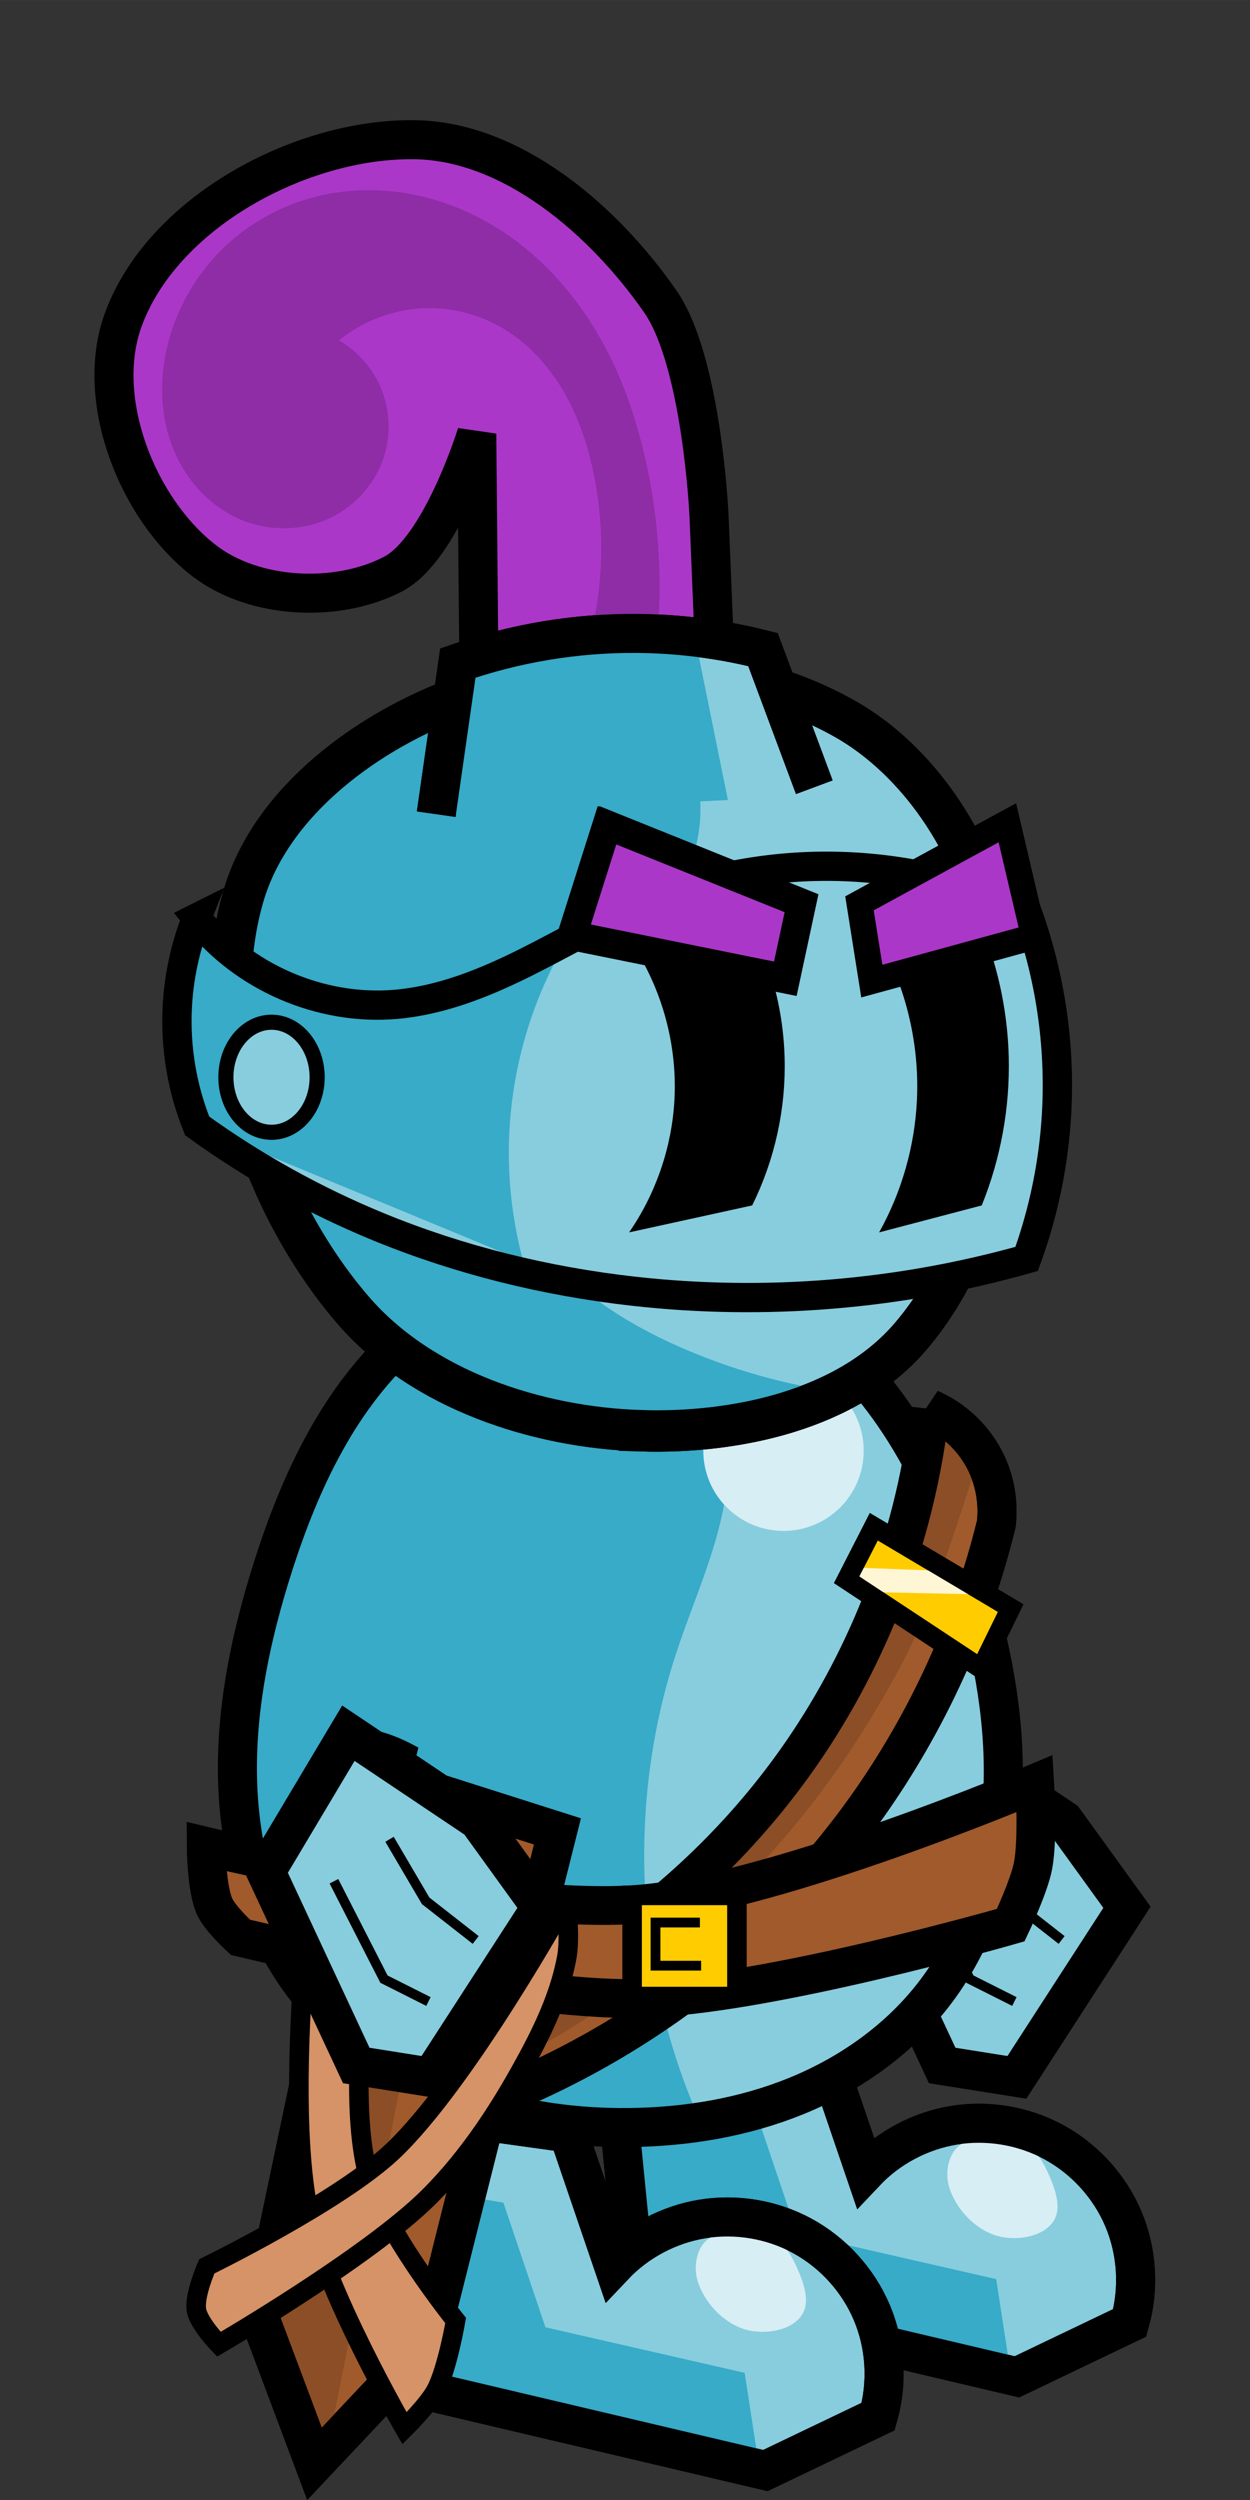 <?xml version="1.0" encoding="UTF-8" standalone="no"?>
<!-- Created with Inkscape (http://www.inkscape.org/) -->

<svg
   xmlns:dc="http://purl.org/dc/elements/1.1/"
   xmlns:cc="http://creativecommons.org/ns#"
   xmlns:rdf="http://www.w3.org/1999/02/22-rdf-syntax-ns#"
   xmlns:svg="http://www.w3.org/2000/svg"
   xmlns="http://www.w3.org/2000/svg"
   xmlns:sodipodi="http://sodipodi.sourceforge.net/DTD/sodipodi-0.dtd"
   xmlns:inkscape="http://www.inkscape.org/namespaces/inkscape"
   width="128"
   height="256"
   viewBox="0 0 33.867 67.733"
   version="1.1"
   id="svg4596"
   inkscape:version="0.92.2 (5c3e80d, 2017-08-06)"
   sodipodi:docname="StrongKnight.svg"
   inkscape:export-filename="M:\School\WEB-151\Git\Final\sneaksy\Resources\StrongKnight\StrongKnight.png"
   inkscape:export-xdpi="48"
   inkscape:export-ydpi="48">
  <rect x="0" y="0" width="33.867" height="67.733" fill="#333333" stroke="none"/>
  <defs
     id="defs4590">
    <inkscape:path-effect
       is_visible="true"
       id="path-effect4822"
       effect="spiro" />
    <inkscape:path-effect
       effect="spiro"
       id="path-effect4818"
       is_visible="true" />
    <inkscape:path-effect
       is_visible="true"
       id="path-effect4762"
       effect="spiro" />
    <inkscape:path-effect
       effect="spiro"
       id="path-effect4750"
       is_visible="true" />
    <inkscape:path-effect
       is_visible="true"
       id="path-effect4746"
       effect="spiro" />
    <inkscape:path-effect
       effect="spiro"
       id="path-effect4724"
       is_visible="true" />
    <inkscape:path-effect
       effect="spiro"
       id="path-effect4722"
       is_visible="true" />
    <inkscape:path-effect
       effect="spiro"
       id="path-effect4718"
       is_visible="true" />
    <inkscape:path-effect
       is_visible="true"
       id="path-effect4707"
       effect="spiro" />
    <inkscape:path-effect
       is_visible="true"
       id="path-effect4699"
       effect="spiro" />
    <inkscape:path-effect
       is_visible="true"
       id="path-effect4695"
       effect="spiro" />
    <inkscape:path-effect
       effect="spiro"
       id="path-effect4691"
       is_visible="true" />
    <inkscape:path-effect
       effect="spiro"
       id="path-effect4638"
       is_visible="true" />
    <inkscape:path-effect
       effect="spiro"
       id="path-effect4634"
       is_visible="true" />
    <inkscape:path-effect
       is_visible="true"
       id="path-effect4626"
       effect="spiro" />
    <inkscape:path-effect
       effect="spiro"
       id="path-effect4622"
       is_visible="true" />
    <inkscape:path-effect
       effect="spiro"
       id="path-effect4614"
       is_visible="true" />
    <inkscape:path-effect
       effect="spiro"
       id="path-effect4608"
       is_visible="true" />
    <inkscape:path-effect
       effect="spiro"
       id="path-effect5513"
       is_visible="true" />
    <inkscape:path-effect
       is_visible="true"
       id="path-effect5509"
       effect="spiro" />
    <inkscape:path-effect
       effect="spiro"
       id="path-effect5417"
       is_visible="true" />
    <inkscape:path-effect
       effect="spiro"
       id="path-effect5349"
       is_visible="true" />
    <inkscape:path-effect
       is_visible="true"
       id="path-effect5328"
       effect="spiro" />
    <inkscape:path-effect
       is_visible="true"
       id="path-effect5324"
       effect="spiro" />
    <inkscape:path-effect
       effect="spiro"
       id="path-effect5320"
       is_visible="true" />
    <inkscape:path-effect
       effect="spiro"
       id="path-effect5314"
       is_visible="true" />
    <inkscape:path-effect
       is_visible="true"
       id="path-effect5312"
       effect="spiro" />
    <inkscape:path-effect
       effect="spiro"
       id="path-effect5306"
       is_visible="true" />
    <inkscape:path-effect
       is_visible="true"
       id="path-effect5255"
       effect="spiro" />
    <inkscape:path-effect
       effect="spiro"
       id="path-effect5249"
       is_visible="true" />
    <inkscape:path-effect
       effect="spiro"
       id="path-effect5212"
       is_visible="true" />
    <inkscape:path-effect
       effect="spiro"
       id="path-effect5208"
       is_visible="true" />
    <inkscape:path-effect
       effect="spiro"
       id="path-effect5204"
       is_visible="true" />
    <inkscape:path-effect
       effect="spiro"
       id="path-effect5196"
       is_visible="true" />
    <inkscape:path-effect
       is_visible="true"
       id="path-effect5192"
       effect="spiro" />
    <inkscape:path-effect
       is_visible="true"
       id="path-effect5188"
       effect="spiro" />
    <inkscape:path-effect
       is_visible="true"
       id="path-effect5182"
       effect="spiro" />
    <inkscape:path-effect
       effect="spiro"
       id="path-effect5178"
       is_visible="true" />
    <inkscape:path-effect
       is_visible="true"
       id="path-effect5174"
       effect="spiro" />
    <inkscape:path-effect
       effect="spiro"
       id="path-effect5170"
       is_visible="true" />
    <inkscape:path-effect
       effect="spiro"
       id="path-effect5163"
       is_visible="true" />
    <inkscape:path-effect
       is_visible="true"
       id="path-effect5159"
       effect="spiro" />
    <inkscape:path-effect
       effect="spiro"
       id="path-effect5155"
       is_visible="true" />
    <inkscape:path-effect
       is_visible="true"
       id="path-effect5151"
       effect="spiro" />
    <inkscape:path-effect
       effect="spiro"
       id="path-effect5147"
       is_visible="true" />
    <inkscape:path-effect
       effect="spiro"
       id="path-effect5143"
       is_visible="true" />
    <inkscape:path-effect
       effect="spiro"
       id="path-effect5208-8"
       is_visible="true" />
    <inkscape:path-effect
       is_visible="true"
       id="path-effect5509-7"
       effect="spiro" />
    <inkscape:path-effect
       effect="spiro"
       id="path-effect4638-0"
       is_visible="true" />
    <inkscape:path-effect
       effect="spiro"
       id="path-effect4822-3"
       is_visible="true" />
    <inkscape:path-effect
       is_visible="true"
       id="path-effect4818-7"
       effect="spiro" />
    <inkscape:path-effect
       effect="spiro"
       id="path-effect4762-1"
       is_visible="true" />
    <inkscape:path-effect
       is_visible="true"
       id="path-effect4750-1"
       effect="spiro" />
    <inkscape:path-effect
       effect="spiro"
       id="path-effect4746-4"
       is_visible="true" />
    <inkscape:path-effect
       is_visible="true"
       id="path-effect4724-3"
       effect="spiro" />
    <inkscape:path-effect
       is_visible="true"
       id="path-effect4722-3"
       effect="spiro" />
    <inkscape:path-effect
       is_visible="true"
       id="path-effect4718-2"
       effect="spiro" />
    <inkscape:path-effect
       effect="spiro"
       id="path-effect4707-0"
       is_visible="true" />
    <inkscape:path-effect
       effect="spiro"
       id="path-effect4699-5"
       is_visible="true" />
    <inkscape:path-effect
       effect="spiro"
       id="path-effect4695-7"
       is_visible="true" />
    <inkscape:path-effect
       is_visible="true"
       id="path-effect4691-6"
       effect="spiro" />
    <inkscape:path-effect
       is_visible="true"
       id="path-effect4638-06"
       effect="spiro" />
    <inkscape:path-effect
       is_visible="true"
       id="path-effect4634-5"
       effect="spiro" />
    <inkscape:path-effect
       effect="spiro"
       id="path-effect4626-8"
       is_visible="true" />
    <inkscape:path-effect
       is_visible="true"
       id="path-effect4622-8"
       effect="spiro" />
    <inkscape:path-effect
       is_visible="true"
       id="path-effect4614-0"
       effect="spiro" />
    <inkscape:path-effect
       is_visible="true"
       id="path-effect4608-6"
       effect="spiro" />
    <inkscape:path-effect
       is_visible="true"
       id="path-effect5513-2"
       effect="spiro" />
    <inkscape:path-effect
       effect="spiro"
       id="path-effect5509-2"
       is_visible="true" />
    <inkscape:path-effect
       is_visible="true"
       id="path-effect5417-8"
       effect="spiro" />
    <inkscape:path-effect
       is_visible="true"
       id="path-effect5349-2"
       effect="spiro" />
    <inkscape:path-effect
       effect="spiro"
       id="path-effect5328-5"
       is_visible="true" />
    <inkscape:path-effect
       effect="spiro"
       id="path-effect5324-6"
       is_visible="true" />
    <inkscape:path-effect
       is_visible="true"
       id="path-effect5320-0"
       effect="spiro" />
    <inkscape:path-effect
       is_visible="true"
       id="path-effect5314-1"
       effect="spiro" />
    <inkscape:path-effect
       effect="spiro"
       id="path-effect5312-9"
       is_visible="true" />
    <inkscape:path-effect
       is_visible="true"
       id="path-effect5306-6"
       effect="spiro" />
    <inkscape:path-effect
       effect="spiro"
       id="path-effect5255-6"
       is_visible="true" />
    <inkscape:path-effect
       is_visible="true"
       id="path-effect5249-6"
       effect="spiro" />
    <inkscape:path-effect
       is_visible="true"
       id="path-effect5212-6"
       effect="spiro" />
    <inkscape:path-effect
       is_visible="true"
       id="path-effect5208-3"
       effect="spiro" />
    <inkscape:path-effect
       is_visible="true"
       id="path-effect5204-8"
       effect="spiro" />
    <inkscape:path-effect
       is_visible="true"
       id="path-effect5196-1"
       effect="spiro" />
    <inkscape:path-effect
       effect="spiro"
       id="path-effect5192-5"
       is_visible="true" />
    <inkscape:path-effect
       effect="spiro"
       id="path-effect5188-5"
       is_visible="true" />
    <inkscape:path-effect
       effect="spiro"
       id="path-effect5182-7"
       is_visible="true" />
    <inkscape:path-effect
       is_visible="true"
       id="path-effect5178-2"
       effect="spiro" />
    <inkscape:path-effect
       effect="spiro"
       id="path-effect5174-0"
       is_visible="true" />
    <inkscape:path-effect
       is_visible="true"
       id="path-effect5170-3"
       effect="spiro" />
    <inkscape:path-effect
       is_visible="true"
       id="path-effect5163-1"
       effect="spiro" />
    <inkscape:path-effect
       effect="spiro"
       id="path-effect5159-3"
       is_visible="true" />
    <inkscape:path-effect
       is_visible="true"
       id="path-effect5155-4"
       effect="spiro" />
    <inkscape:path-effect
       effect="spiro"
       id="path-effect5151-7"
       is_visible="true" />
    <inkscape:path-effect
       is_visible="true"
       id="path-effect5147-9"
       effect="spiro" />
    <inkscape:path-effect
       is_visible="true"
       id="path-effect5143-0"
       effect="spiro" />
    <inkscape:path-effect
       is_visible="true"
       id="path-effect5208-8-0"
       effect="spiro" />
    <inkscape:path-effect
       effect="spiro"
       id="path-effect5509-7-1"
       is_visible="true" />
    <inkscape:path-effect
       is_visible="true"
       id="path-effect4638-0-9"
       effect="spiro" />
  </defs>
  <sodipodi:namedview
     id="base"
     pagecolor="#ffffff"
     bordercolor="#666666"
     borderopacity="1.0"
     inkscape:pageopacity="0.0"
     inkscape:pageshadow="2"
     inkscape:zoom="2.8"
     inkscape:cx="42.095643"
     inkscape:cy="84.387929"
     inkscape:document-units="px"
     inkscape:current-layer="layer1"
     showgrid="false"
     units="px"
     inkscape:snap-global="false"
     inkscape:window-width="1920"
     inkscape:window-height="1017"
     inkscape:window-x="-8"
     inkscape:window-y="-8"
     inkscape:window-maximized="1"
     showguides="false" />
  <g
     inkscape:label="Layer 1"
     inkscape:groupmode="layer"
     id="layer1"
     transform="translate(0,-229.267)">
    <g
       style="stroke-width:1.251"
       transform="matrix(0.797,0,0,0.802,11.894,96.228)"
       id="g5000">
      <path
         style="fill:#87cdde;fill-opacity:1;stroke:#000000;stroke-width:1.324;stroke-linecap:butt;stroke-linejoin:miter;stroke-miterlimit:4;stroke-dasharray:none;stroke-opacity:1"
         d="m 16.838,224.436 -2.806,4.677 3.074,6.548 2.539,0.401 3.742,-5.746 -2.138,-2.94 z"
         id="path4994"
         inkscape:connector-curvature="0"
         sodipodi:nodetypes="ccccccc" />
      <path
         style="fill:none;stroke:#000000;stroke-width:0.331px;stroke-linecap:butt;stroke-linejoin:miter;stroke-opacity:1"
         d="m 16.347,229.437 1.701,3.307 1.512,0.756"
         id="path4996"
         inkscape:connector-curvature="0" />
      <path
         style="fill:none;stroke:#000000;stroke-width:0.331px;stroke-linecap:butt;stroke-linejoin:miter;stroke-opacity:1"
         d="m 18.237,228.019 1.228,2.079 1.701,1.323"
         id="path4998"
         inkscape:connector-curvature="0" />
    </g>
    <g
       id="g4786"
       transform="translate(-27.909,46.128)">
      <g
         transform="rotate(4.556,111.073,268.695)"
         id="g4842">
        <path
           style="fill:#87cdde;fill-opacity:1;stroke:#000000;stroke-width:1.058;stroke-linecap:butt;stroke-linejoin:miter;stroke-miterlimit:4;stroke-dasharray:none;stroke-opacity:1"
           d="m 44.696,243.138 -2.268,1.512 1.039,5.764 10.489,1.606 2.929,-1.701 c 0.19,-0.941 0.048,-1.945 -0.395,-2.796 -0.443,-0.851 -1.183,-1.544 -2.062,-1.929 -0.846,-0.371 -1.815,-0.454 -2.712,-0.234 -0.897,0.22 -1.717,0.742 -2.296,1.463 l -1.512,-3.496 z"
           id="path4834"
           inkscape:connector-curvature="0"
           sodipodi:nodetypes="cccccaccc"
           inkscape:path-effect="#path-effect4818"
           inkscape:original-d="m 44.695684,243.13837 -2.267858,1.5119 1.039434,5.76414 10.48884,1.6064 2.929316,-1.70089 c 0,0 -0.839929,-3.9922 -2.456847,-4.72471 -1.565704,-0.70931 -5.008184,1.22843 -5.008184,1.22843 l -1.511903,-3.49628 z" />
        <path
           style="fill:#37abc8;fill-opacity:1;stroke:none;stroke-width:0.265px;stroke-linecap:butt;stroke-linejoin:miter;stroke-opacity:1"
           d="m 42.629,245.016 3.675,0.334 1.403,3.274 5.479,0.802 0.601,2.539 -10.424,-1.537 z"
           id="path4836"
           inkscape:connector-curvature="0" />
        <path
           style="fill:#d7eef4;fill-opacity:1;stroke:none;stroke-width:0.265px;stroke-linecap:butt;stroke-linejoin:miter;stroke-opacity:1"
           d="m 51.875,245.925 c 0.392,-0.397 1.114,-0.443 1.649,-0.284 0.347,0.103 0.618,0.424 0.796,0.739 0.228,0.405 0.514,0.961 0.284,1.365 -0.257,0.454 -0.967,0.612 -1.478,0.512 -0.619,-0.122 -1.207,-0.657 -1.422,-1.251 -0.124,-0.343 -0.085,-0.821 0.171,-1.08 z"
           id="path4838"
           inkscape:connector-curvature="0"
           sodipodi:nodetypes="aaaaaaa" />
        <path
           inkscape:original-d="m 44.695684,243.13837 -2.267858,1.5119 1.039434,5.76414 10.48884,1.6064 2.929316,-1.70089 c 0,0 -0.839929,-3.9922 -2.456847,-4.72471 -1.565704,-0.70931 -5.008184,1.22843 -5.008184,1.22843 l -1.511903,-3.49628 z"
           inkscape:path-effect="#path-effect4822"
           sodipodi:nodetypes="cccccaccc"
           inkscape:connector-curvature="0"
           id="path4840"
           d="m 44.696,243.138 -2.268,1.512 1.039,5.764 10.489,1.606 2.929,-1.701 c 0.19,-0.941 0.048,-1.945 -0.395,-2.796 -0.443,-0.851 -1.183,-1.544 -2.062,-1.929 -0.846,-0.371 -1.815,-0.454 -2.712,-0.234 -0.897,0.22 -1.717,0.742 -2.296,1.463 l -1.512,-3.496 z"
           style="fill:none;fill-opacity:1;stroke:#000000;stroke-width:1.058;stroke-linecap:butt;stroke-linejoin:miter;stroke-miterlimit:4;stroke-dasharray:none;stroke-opacity:1" />
      </g>
      <g
         id="g4832"
         transform="rotate(4.556,75.753,184.304)">
        <path
           inkscape:original-d="m 44.695684,243.13837 -2.267858,1.5119 1.039434,5.76414 10.48884,1.6064 2.929316,-1.70089 c 0,0 -0.839929,-3.9922 -2.456847,-4.72471 -1.565704,-0.70931 -5.008184,1.22843 -5.008184,1.22843 l -1.511903,-3.49628 z"
           inkscape:path-effect="#path-effect4818"
           sodipodi:nodetypes="cccccaccc"
           inkscape:connector-curvature="0"
           id="path4816"
           d="m 44.696,243.138 -2.268,1.512 1.039,5.764 10.489,1.606 2.929,-1.701 c 0.19,-0.941 0.048,-1.945 -0.395,-2.796 -0.443,-0.851 -1.183,-1.544 -2.062,-1.929 -0.846,-0.371 -1.815,-0.454 -2.712,-0.234 -0.897,0.22 -1.717,0.742 -2.296,1.463 l -1.512,-3.496 z"
           style="fill:#87cdde;fill-opacity:1;stroke:#000000;stroke-width:1.058;stroke-linecap:butt;stroke-linejoin:miter;stroke-miterlimit:4;stroke-dasharray:none;stroke-opacity:1" />
        <path
           inkscape:connector-curvature="0"
           id="path4824"
           d="m 42.629,245.016 3.675,0.334 1.403,3.274 5.479,0.802 0.601,2.539 -10.424,-1.537 z"
           style="fill:#37abc8;fill-opacity:1;stroke:none;stroke-width:0.265px;stroke-linecap:butt;stroke-linejoin:miter;stroke-opacity:1" />
        <path
           sodipodi:nodetypes="aaaaaaa"
           inkscape:connector-curvature="0"
           id="path4826"
           d="m 51.875,245.925 c 0.392,-0.397 1.114,-0.443 1.649,-0.284 0.347,0.103 0.618,0.424 0.796,0.739 0.228,0.405 0.514,0.961 0.284,1.365 -0.257,0.454 -0.967,0.612 -1.478,0.512 -0.619,-0.122 -1.207,-0.657 -1.422,-1.251 -0.124,-0.343 -0.085,-0.821 0.171,-1.08 z"
           style="fill:#d7eef4;fill-opacity:1;stroke:none;stroke-width:0.265px;stroke-linecap:butt;stroke-linejoin:miter;stroke-opacity:1" />
        <path
           style="fill:none;fill-opacity:1;stroke:#000000;stroke-width:1.058;stroke-linecap:butt;stroke-linejoin:miter;stroke-miterlimit:4;stroke-dasharray:none;stroke-opacity:1"
           d="m 44.696,243.138 -2.268,1.512 1.039,5.764 10.489,1.606 2.929,-1.701 c 0.19,-0.941 0.048,-1.945 -0.395,-2.796 -0.443,-0.851 -1.183,-1.544 -2.062,-1.929 -0.846,-0.371 -1.815,-0.454 -2.712,-0.234 -0.897,0.22 -1.717,0.742 -2.296,1.463 l -1.512,-3.496 z"
           id="path4820"
           inkscape:connector-curvature="0"
           sodipodi:nodetypes="cccccaccc"
           inkscape:path-effect="#path-effect4822"
           inkscape:original-d="m 44.695684,243.13837 -2.267858,1.5119 1.039434,5.76414 10.48884,1.6064 2.929316,-1.70089 c 0,0 -0.839929,-3.9922 -2.456847,-4.72471 -1.565704,-0.70931 -5.008184,1.22843 -5.008184,1.22843 l -1.511903,-3.49628 z" />
      </g>
      <g
         id="g4923">
        <path
           style="fill:#87cdde;fill-opacity:1;stroke:none;stroke-width:1.058;stroke-linecap:butt;stroke-linejoin:miter;stroke-miterlimit:4;stroke-dasharray:none;stroke-opacity:1"
           d="m 38.994,219.326 c -1.863,1.603 -2.949,3.929 -3.693,6.272 -0.574,1.806 -0.979,3.685 -0.959,5.58 0.02,1.895 0.485,3.815 1.537,5.392 0.967,1.45 2.401,2.561 3.999,3.253 1.599,0.693 3.357,0.979 5.099,0.958 1.538,-0.018 3.082,-0.274 4.507,-0.854 1.425,-0.58 2.727,-1.491 3.679,-2.699 1.19,-1.511 1.791,-3.432 1.907,-5.352 0.116,-1.92 -0.231,-3.844 -0.782,-5.687 -0.791,-2.645 -2.074,-5.248 -4.234,-6.968 -1.81,-1.441 -4.192,-2.166 -6.49,-1.901 -1.677,0.193 -3.29,0.904 -4.569,2.005 z"
           id="path4632"
           inkscape:connector-curvature="0"
           sodipodi:nodetypes="aaaaaaaaa"
           inkscape:path-effect="#path-effect4634"
           inkscape:original-d="m 38.993982,219.32552 c -1.814275,1.6108 -3.117,3.91515 -3.693213,6.27189 -0.869829,3.55766 -1.474969,7.93898 0.577673,10.97215 1.873077,2.76785 5.756846,4.17156 9.098663,4.21171 2.974139,0.0358 6.429608,-1.1518 8.185319,-3.55268 2.183283,-2.98559 1.939832,-7.43125 1.124529,-11.03898 -0.599081,-2.65094 -2.078459,-5.31255 -4.234021,-6.96782 -1.787919,-1.37295 -4.240443,-2.04593 -6.490043,-1.90114 -1.659709,0.10682 -3.325215,0.90066 -4.568907,2.00487 z" />
        <path
           style="fill:#37abc8;fill-opacity:1;stroke:none;stroke-width:0.265px;stroke-linecap:butt;stroke-linejoin:miter;stroke-opacity:1"
           d="m 43.278,217.53 c 1.126,0.177 2.188,0.738 2.968,1.569 0.78,0.831 1.273,1.926 1.379,3.061 0.092,0.994 -0.106,1.995 -0.4,2.949 -0.295,0.954 -0.686,1.875 -0.997,2.824 -1.347,4.105 -1.113,8.706 0.642,12.654 -2.798,0.865 -6.001,0.283 -8.315,-1.512 -1.769,-1.372 -2.992,-3.38 -3.603,-5.533 -0.61,-2.154 -0.632,-4.447 -0.271,-6.656 0.238,-1.46 0.644,-2.901 1.305,-4.225 0.661,-1.324 1.583,-2.53 2.758,-3.429 1.301,-0.995 2.901,-1.595 4.536,-1.701 z"
           id="path4748"
           inkscape:connector-curvature="0"
           sodipodi:nodetypes="csscaaac"
           inkscape:path-effect="#path-effect4750"
           inkscape:original-d="m 43.278274,217.53048 c 0,0 3.608092,2.64631 4.346725,4.63021 0.492844,1.32373 -1.454076,3.95694 -1.397629,5.77234 0.189214,6.08528 0.641678,12.654 0.641678,12.654 0,0 -6.20015,0.34884 -8.315477,-1.51191 -3.201243,-2.81598 -4.258094,-7.94351 -3.874256,-12.18973 0.260052,-2.87683 1.893073,-5.74767 4.063244,-7.65401 1.213135,-1.06565 4.535715,-1.7009 4.535715,-1.7009 z" />
        <circle
           style="opacity:1;vector-effect:none;fill:#d7eef4;fill-opacity:1;stroke:none;stroke-width:0.529;stroke-linecap:butt;stroke-linejoin:miter;stroke-miterlimit:4;stroke-dasharray:none;stroke-dashoffset:0;stroke-opacity:1"
           id="path4752"
           cx="49.137"
           cy="222.444"
           r="2.173" />
        <path
           inkscape:original-d="m 38.993982,219.32552 c -1.814275,1.6108 -3.117,3.91515 -3.693213,6.27189 -0.869829,3.55766 -1.474969,7.93898 0.577673,10.97215 1.873077,2.76785 5.756846,4.17156 9.098663,4.21171 2.974139,0.0358 6.429608,-1.1518 8.185319,-3.55268 2.183283,-2.98559 1.939832,-7.43125 1.124529,-11.03898 -0.599081,-2.65094 -2.078459,-5.31255 -4.234021,-6.96782 -1.787919,-1.37295 -4.240443,-2.04593 -6.490043,-1.90114 -1.659709,0.10682 -3.325215,0.90066 -4.568907,2.00487 z"
           inkscape:path-effect="#path-effect4746"
           sodipodi:nodetypes="aaaaaaaaa"
           inkscape:connector-curvature="0"
           id="path4744"
           d="m 38.994,219.326 c -1.863,1.603 -2.949,3.929 -3.693,6.272 -0.574,1.806 -0.979,3.685 -0.959,5.58 0.02,1.895 0.485,3.815 1.537,5.392 0.967,1.45 2.401,2.561 3.999,3.253 1.599,0.693 3.357,0.979 5.099,0.958 1.538,-0.018 3.082,-0.274 4.507,-0.854 1.425,-0.58 2.727,-1.491 3.679,-2.699 1.19,-1.511 1.791,-3.432 1.907,-5.352 0.116,-1.92 -0.231,-3.844 -0.782,-5.687 -0.791,-2.645 -2.074,-5.248 -4.234,-6.968 -1.81,-1.441 -4.192,-2.166 -6.49,-1.901 -1.677,0.193 -3.29,0.904 -4.569,2.005 z"
           style="fill:none;fill-opacity:1;stroke:#000000;stroke-width:1.058;stroke-linecap:butt;stroke-linejoin:miter;stroke-miterlimit:4;stroke-dasharray:none;stroke-opacity:1" />
        <path
           style="fill:#a05a2c;stroke:#000000;stroke-width:1.058;stroke-linecap:butt;stroke-linejoin:miter;stroke-miterlimit:4;stroke-dasharray:none;stroke-opacity:1"
           d="m 53.106,221.31 c 0.664,0.288 1.217,0.823 1.527,1.478 0.24,0.508 0.334,1.083 0.269,1.641 -0.672,2.74 -1.865,5.352 -3.496,7.654 -2.915,4.113 -7.253,7.197 -12.095,8.599 -0.432,-0.088 -0.849,-0.248 -1.228,-0.472 -0.483,-0.286 -0.905,-0.675 -1.228,-1.134 5.227,-1.059 9.987,-4.256 12.946,-8.693 1.802,-2.703 2.947,-5.842 3.307,-9.071 z"
           id="path4636"
           inkscape:connector-curvature="0"
           sodipodi:nodetypes="cacacacac"
           inkscape:path-effect="#path-effect4638"
           inkscape:original-d="m 53.105653,221.31024 c 0,0 1.198254,0.85019 1.526568,1.4777 0.256901,0.49102 0.26882,1.64061 0.26882,1.64061 0,0 -1.709491,5.49186 -3.496281,7.65402 -3.151209,3.81322 -12.095239,8.59895 -12.095239,8.59895 0,0 -0.855855,-0.24081 -1.22842,-0.47247 -0.473232,-0.29426 -1.228424,-1.13393 -1.228424,-1.13393 0,0 9.740215,-4.60157 12.945684,-8.69345 1.984792,-2.53365 3.307292,-9.07143 3.307292,-9.07143 z" />
        <path
           style="fill:#8b4e26;fill-opacity:1;stroke:none;stroke-width:0.265px;stroke-linecap:butt;stroke-linejoin:miter;stroke-opacity:1"
           d="m 53.295,221.405 c 0,0 -1.047,4.425 -2.079,6.426 -1.125,2.181 -2.65,4.18 -4.394,5.906 -1.675,1.657 -3.591,3.142 -5.717,4.158 -1.368,0.654 -4.394,1.181 -4.394,1.181 l 0.992,0.756 c 0,0 3.108,-0.406 4.488,-1.087 2.431,-1.198 4.48,-3.123 6.331,-5.103 1.537,-1.644 2.832,-3.534 3.874,-5.528 0.91,-1.74 2.032,-5.528 2.032,-5.528 z"
           id="path4758"
           inkscape:connector-curvature="0"
           sodipodi:nodetypes="caaaccaaacc" />
        <path
           inkscape:original-d="m 53.105653,221.31024 c 0,0 1.198254,0.85019 1.526568,1.4777 0.256901,0.49102 0.26882,1.64061 0.26882,1.64061 0,0 -1.709491,5.49186 -3.496281,7.65402 -3.151209,3.81322 -12.095239,8.59895 -12.095239,8.59895 0,0 -0.855855,-0.24081 -1.22842,-0.47247 -0.473232,-0.29426 -1.228424,-1.13393 -1.228424,-1.13393 0,0 9.740215,-4.60157 12.945684,-8.69345 1.984792,-2.53365 3.307292,-9.07143 3.307292,-9.07143 z"
           inkscape:path-effect="#path-effect4762"
           sodipodi:nodetypes="cacacacac"
           inkscape:connector-curvature="0"
           id="path4760"
           d="m 53.106,221.31 c 0.664,0.288 1.217,0.823 1.527,1.478 0.24,0.508 0.334,1.083 0.269,1.641 -0.672,2.74 -1.865,5.352 -3.496,7.654 -2.915,4.113 -7.253,7.197 -12.095,8.599 -0.432,-0.088 -0.849,-0.248 -1.228,-0.472 -0.483,-0.286 -0.905,-0.675 -1.228,-1.134 5.227,-1.059 9.987,-4.256 12.946,-8.693 1.802,-2.703 2.947,-5.842 3.307,-9.071 z"
           style="fill:none;stroke:#000000;stroke-width:1.058;stroke-linecap:butt;stroke-linejoin:miter;stroke-miterlimit:4;stroke-dasharray:none;stroke-opacity:1" />
        <path
           style="opacity:1;vector-effect:none;fill:#a05a2c;fill-opacity:1;stroke:#000000;stroke-width:1.05;stroke-linecap:butt;stroke-linejoin:miter;stroke-miterlimit:4;stroke-dasharray:none;stroke-dashoffset:0;stroke-opacity:1"
           d="m 55.898,233.688 c -0.108,0.563 -0.604,1.609 -0.604,1.609 0,0 -6.631,1.913 -10.04,1.987 -3.65,0.08 -10.83,-1.656 -10.83,-1.656 0,0 -0.555,-0.506 -0.704,-0.842 -0.22,-0.497 -0.225,-1.619 -0.225,-1.619 0,0 7.819,1.887 11.759,1.561 3.708,-0.306 10.69,-3.265 10.69,-3.265 0,0 0.093,1.496 -0.046,2.224 z"
           id="path4640"
           inkscape:connector-curvature="0"
           sodipodi:nodetypes="acacacaca" />
        <path
           style="fill:#ffcc00;fill-opacity:1;stroke:#000000;stroke-width:0.529;stroke-linecap:butt;stroke-linejoin:miter;stroke-miterlimit:4;stroke-dasharray:none;stroke-opacity:1"
           d="m 51.583,224.503 -0.735,1.437 3.642,2.405 0.802,-1.637 z"
           id="path4679"
           inkscape:connector-curvature="0" />
        <rect
           style="opacity:1;vector-effect:none;fill:#ffcc00;fill-opacity:1;stroke:#000000;stroke-width:0.529;stroke-linecap:butt;stroke-linejoin:miter;stroke-miterlimit:4;stroke-dasharray:none;stroke-dashoffset:0;stroke-opacity:1"
           id="rect4681"
           width="2.84"
           height="2.74"
           x="45.035"
           y="234.492" />
        <path
           style="fill:none;stroke:#000000;stroke-width:0.265px;stroke-linecap:butt;stroke-linejoin:miter;stroke-opacity:1"
           d="m 46.872,235.227 h -1.203 v 1.169 h 1.236"
           id="path4683"
           inkscape:connector-curvature="0"
           sodipodi:nodetypes="cccc" />
        <path
           style="fill:#fff6d5;fill-opacity:1;stroke:none;stroke-width:0.265px;stroke-linecap:butt;stroke-linejoin:miter;stroke-opacity:1"
           d="m 53.621,225.706 -2.639,-0.1 -0.234,0.301 0.802,0.367 3.074,0.067 z"
           id="path4764"
           inkscape:connector-curvature="0"
           sodipodi:nodetypes="cccccc" />
        <path
           inkscape:connector-curvature="0"
           id="path4766"
           d="m 51.583,224.503 -0.735,1.437 3.642,2.405 0.802,-1.637 z"
           style="fill:none;fill-opacity:1;stroke:#000000;stroke-width:0.529;stroke-linecap:butt;stroke-linejoin:miter;stroke-miterlimit:4;stroke-dasharray:none;stroke-opacity:1" />
      </g>
      <g
         id="g4793">
        <path
           style="fill:#a05a2c;fill-opacity:1;stroke:#000000;stroke-width:1.058;stroke-linecap:butt;stroke-linejoin:miter;stroke-miterlimit:4;stroke-dasharray:none;stroke-opacity:1"
           d="m 38.057,231.181 4.955,1.577 -3.476,13.835 -3.106,3.298 -1.479,-3.943 z"
           id="path4659"
           inkscape:connector-curvature="0" />
        <path
           style="fill:#8b4e26;fill-opacity:1;stroke:none;stroke-width:0.265px;stroke-linecap:butt;stroke-linejoin:miter;stroke-opacity:1"
           d="m 36.647,250.128 3.627,-18.037 -2.77,-0.454 -2.901,14.209 z"
           id="path4756"
           inkscape:connector-curvature="0"
           sodipodi:nodetypes="ccccc" />
        <path
           inkscape:connector-curvature="0"
           id="path4754"
           d="m 38.057,231.181 4.955,1.577 -3.476,13.835 -3.106,3.298 -1.479,-3.943 z"
           style="fill:none;fill-opacity:1;stroke:#000000;stroke-width:1.058;stroke-linecap:butt;stroke-linejoin:miter;stroke-miterlimit:4;stroke-dasharray:none;stroke-opacity:1" />
        <path
           style="fill:#d59367;fill-opacity:1;stroke:#000000;stroke-width:0.529;stroke-linecap:butt;stroke-linejoin:miter;stroke-miterlimit:4;stroke-dasharray:none;stroke-opacity:1"
           d="m 37.739,230.275 c -0.414,0.071 -1.017,0.734 -1.017,0.734 0,0 -1.22,8.041 -0.474,11.964 0.404,2.127 2.621,5.957 2.621,5.957 0,0 0.65,-0.642 0.857,-1.038 0.303,-0.578 0.528,-1.882 0.528,-1.882 0,0 -2.081,-2.584 -2.423,-4.141 -0.809,-3.681 1.106,-11.246 1.106,-11.246 0,0 -0.787,-0.419 -1.198,-0.349 z"
           id="path4661"
           inkscape:connector-curvature="0"
           sodipodi:nodetypes="acacacaca" />
        <path
           style="opacity:1;vector-effect:none;fill:#d59367;fill-opacity:1;stroke:#000000;stroke-width:0.529;stroke-linecap:butt;stroke-linejoin:miter;stroke-miterlimit:4;stroke-dasharray:none;stroke-dashoffset:0;stroke-opacity:1"
           d="m 43.258,234.633 c 0,0 0.101,1.013 0.012,1.508 -0.164,0.918 -0.552,1.795 -0.991,2.621 -0.745,1.402 -1.621,2.774 -2.751,3.9 -1.636,1.631 -5.689,3.991 -5.689,3.991 0,0 -0.542,-0.558 -0.606,-0.918 -0.072,-0.402 0.28,-1.193 0.28,-1.193 0,0 3.608,-1.765 5.036,-3.12 2.005,-1.901 4.709,-6.79 4.709,-6.79 z"
           id="path4663"
           inkscape:connector-curvature="0"
           sodipodi:nodetypes="caaacacac" />
      </g>
    </g>
    <g
       id="g4742"
       transform="matrix(1.095,0,0,1.094,-32.08,35.426)"
       style="stroke-width:0.913">
      <path
         style="fill:#87cdde;stroke:#000000;stroke-width:1.025;stroke-linecap:butt;stroke-linejoin:miter;stroke-miterlimit:4;stroke-dasharray:none;stroke-opacity:1;fill-opacity:1"
         d="m 45.154,212.618 c -2.564,-0.079 -5.427,-1.01 -7.132,-3 -2.262,-2.639 -3.679,-6.834 -2.708,-10.22 0.687,-2.398 3.14,-4.151 5.417,-4.969 2.991,-1.075 6.701,-1.012 9.479,0.563 1.796,1.018 3.177,3.08 3.611,5.157 0.704,3.366 0.208,7.543 -1.986,10.126 -1.555,1.831 -4.331,2.416 -6.681,2.344 z"
         id="path4687"
         inkscape:connector-curvature="0"
         sodipodi:nodetypes="aaaaaaaa" />
      <path
         inkscape:original-d="m 40.290882,194.36848 c 0,0 5.699477,2.06125 5.946746,4.54358 0.214326,2.15162 -4.09355,2.72314 -4.276313,4.87767 -0.223104,2.6301 2.038463,5.15498 4.142677,6.74855 1.107257,0.83855 4.009043,1.1359 4.009043,1.1359 0,0 -4.265658,1.26409 -6.34765,0.80181 -2.8533,-0.63354 -5.787168,-2.25086 -7.416729,-4.67722 -1.50054,-2.23425 -2.02152,-5.33189 -1.403167,-7.95127 0.395051,-1.67346 1.794718,-2.99333 3.073601,-4.14267 0.653451,-0.58726 2.271792,-1.33635 2.271792,-1.33635 z"
         inkscape:path-effect="#path-effect4691"
         sodipodi:nodetypes="caaacaaaac"
         inkscape:connector-curvature="0"
         id="path4689"
         d="m 40.291,194.368 c 0.656,-0.579 1.515,-0.922 2.389,-0.953 0.874,-0.031 1.756,0.25 2.451,0.781 0.695,0.531 1.198,1.308 1.398,2.16 0.2,0.851 0.095,1.771 -0.291,2.556 -0.482,0.979 -1.352,1.699 -2.185,2.404 -0.833,0.705 -1.681,1.463 -2.092,2.474 -0.275,0.678 -0.332,1.437 -0.202,2.157 0.13,0.72 0.442,1.402 0.87,1.996 0.854,1.188 2.136,2.005 3.475,2.596 1.275,0.563 2.629,0.946 4.009,1.136 -1.98,0.87 -4.214,1.152 -6.348,0.802 -2.962,-0.486 -5.7,-2.214 -7.417,-4.677 -0.798,-1.145 -1.383,-2.446 -1.647,-3.817 -0.264,-1.371 -0.2,-2.811 0.243,-4.134 0.555,-1.654 1.689,-3.081 3.074,-4.143 0.699,-0.536 1.464,-0.986 2.272,-1.336 z"
         style="fill:#37abc8;fill-opacity:1;stroke:none;stroke-width:0.242px;stroke-linecap:butt;stroke-linejoin:miter;stroke-opacity:1" />
      <path
         sodipodi:nodetypes="aaaaaaaa"
         inkscape:connector-curvature="0"
         id="path96"
         d="m 45.154,212.618 c -2.564,-0.079 -5.427,-1.01 -7.132,-3 -2.262,-2.639 -3.679,-6.834 -2.708,-10.22 0.687,-2.398 3.14,-4.151 5.417,-4.969 2.991,-1.075 6.701,-1.012 9.479,0.563 1.796,1.018 3.177,3.08 3.611,5.157 0.704,3.366 0.208,7.543 -1.986,10.126 -1.555,1.831 -4.331,2.416 -6.681,2.344 z"
         style="fill:none;stroke:#000000;stroke-width:1.025;stroke-linecap:butt;stroke-linejoin:miter;stroke-miterlimit:4;stroke-dasharray:none;stroke-opacity:1" />
      <path
         sodipodi:nodetypes="ccaaaaaccac"
         inkscape:connector-curvature="0"
         id="path4610"
         d="m 41.16,195.144 -0.067,-7.216 c 0,0 -0.876,2.851 -2.071,3.475 -1.386,0.723 -3.441,0.622 -4.677,-0.334 -1.654,-1.28 -2.712,-3.978 -2.005,-5.947 0.958,-2.664 4.386,-4.516 7.216,-4.477 2.427,0.034 4.698,2.014 6.08,4.009 1.028,1.483 1.203,5.279 1.203,5.279 l 0.2,4.878 c 0,0 -1.739,0.799 -2.673,0.869 -1.081,0.081 -3.207,-0.535 -3.207,-0.535 z"
         style="fill:#ab37c8;stroke:#000000;stroke-width:0.967;stroke-linecap:butt;stroke-linejoin:miter;stroke-miterlimit:4;stroke-dasharray:none;stroke-opacity:1" />
      <path
         inkscape:original-d="m 40.09043,197.34906 0.534537,-3.74177 c 0,0 2.91996,-0.70654 4.409948,-0.73499 1.055108,-0.0201 3.140416,0.4009 3.140416,0.4009 l 1.269532,3.40769"
         inkscape:path-effect="#path-effect4608"
         sodipodi:nodetypes="ccacc"
         inkscape:connector-curvature="0"
         id="path4606"
         d="m 40.09,197.349 0.535,-3.742 c 1.414,-0.494 2.912,-0.744 4.41,-0.735 1.058,0.006 2.115,0.141 3.14,0.401 l 1.27,3.408"
         style="fill:#87cdde;fill-opacity:1;stroke:#000000;stroke-width:0.967;stroke-linecap:butt;stroke-linejoin:miter;stroke-miterlimit:4;stroke-dasharray:none;stroke-opacity:1" />
      <path
         style="fill:#87cdde;fill-opacity:1;stroke:none;stroke-width:0.725;stroke-linecap:butt;stroke-linejoin:miter;stroke-miterlimit:4;stroke-dasharray:none;stroke-opacity:1"
         d="m 34.16,199.919 c 1.154,1.47 3.074,2.301 4.935,2.139 1.123,-0.098 2.189,-0.529 3.198,-1.032 1.008,-0.503 1.979,-1.084 3.02,-1.517 2.974,-1.235 6.468,-1.152 9.381,0.222 0.588,1.608 0.843,3.336 0.745,5.045 -0.07,1.223 -0.321,2.436 -0.74,3.587 -3.15,0.892 -6.473,1.166 -9.726,0.8 -2.163,-0.243 -4.298,-0.767 -6.311,-1.595 -1.587,-0.653 -3.096,-1.493 -4.486,-2.498 -0.371,-0.922 -0.541,-1.924 -0.494,-2.917 0.036,-0.764 0.198,-1.523 0.48,-2.235 z"
         id="path4705"
         inkscape:connector-curvature="0"
         sodipodi:nodetypes="caacacaacac"
         inkscape:path-effect="#path-effect4707"
         inkscape:original-d="m 34.160238,199.91941 c 0,0 3.142412,2.12086 4.935223,2.13867 2.239795,0.0222 4.014908,-2.14195 6.21754,-2.54888 3.075707,-0.56822 9.380632,0.22222 9.380632,0.22222 0,0 0.793187,3.34576 0.744785,5.04494 -0.03477,1.22044 -0.740341,3.58719 -0.740341,3.58719 0,0 -6.484238,1.06924 -9.726116,0.80047 -2.162289,-0.17927 -4.293987,-0.7946 -6.3107,-1.59492 -1.590954,-0.63135 -4.486474,-2.49785 -4.486474,-2.49785 0,0 -0.515921,-1.93122 -0.494396,-2.91728 0.01662,-0.76165 0.479847,-2.23456 0.479847,-2.23456 z" />
      <path
         inkscape:original-d="m 43.136531,200.80504 c 0,0 -1.093644,2.78303 -1.228421,4.25223 -0.102643,1.1189 0.33073,3.35454 0.33073,3.35454 l -7.984747,-3.3073 -0.614212,-3.07105 0.472469,-1.79539 3.071056,1.7009 h 3.165552 z"
         inkscape:path-effect="#path-effect4718"
         sodipodi:nodetypes="caccccccc"
         inkscape:connector-curvature="0"
         id="path4703"
         d="m 43.137,200.805 c -0.709,1.307 -1.131,2.769 -1.228,4.252 -0.074,1.126 0.038,2.264 0.331,3.355 l -7.985,-3.307 -0.614,-3.071 0.472,-1.795 3.071,1.701 h 3.166 z"
         style="fill:#37abc8;fill-opacity:1;stroke:none;stroke-width:0.242px;stroke-linecap:butt;stroke-linejoin:miter;stroke-opacity:1" />
      <path
         inkscape:original-d="m 34.160238,199.91941 c 0,0 3.142412,2.12086 4.935223,2.13867 2.239795,0.0222 4.014908,-2.14195 6.21754,-2.54888 3.075707,-0.56822 9.380632,0.22222 9.380632,0.22222 0,0 0.793187,3.34576 0.744785,5.04494 -0.03477,1.22044 -0.740341,3.58719 -0.740341,3.58719 0,0 -6.484238,1.06924 -9.726116,0.80047 -2.162289,-0.17927 -4.293987,-0.7946 -6.3107,-1.59492 -1.590954,-0.63135 -4.486474,-2.49785 -4.486474,-2.49785 0,0 -0.515921,-1.93122 -0.494396,-2.91728 0.01662,-0.76165 0.479847,-2.23456 0.479847,-2.23456 z"
         inkscape:path-effect="#path-effect4614"
         sodipodi:nodetypes="caacacaacac"
         inkscape:connector-curvature="0"
         id="path4612"
         d="m 34.16,199.919 c 1.154,1.47 3.074,2.301 4.935,2.139 1.123,-0.098 2.189,-0.529 3.198,-1.032 1.008,-0.503 1.979,-1.084 3.02,-1.517 2.974,-1.235 6.468,-1.152 9.381,0.222 0.588,1.608 0.843,3.336 0.745,5.045 -0.07,1.223 -0.321,2.436 -0.74,3.587 -3.15,0.892 -6.473,1.166 -9.726,0.8 -2.163,-0.243 -4.298,-0.767 -6.311,-1.595 -1.587,-0.653 -3.096,-1.493 -4.486,-2.498 -0.371,-0.922 -0.541,-1.924 -0.494,-2.917 0.036,-0.764 0.198,-1.523 0.48,-2.235 z"
         style="fill:none;fill-opacity:1;stroke:#000000;stroke-width:0.725;stroke-linecap:butt;stroke-linejoin:miter;stroke-miterlimit:4;stroke-dasharray:none;stroke-opacity:1" />
      <ellipse
         ry="1.363"
         rx="1.129"
         cy="203.864"
         cx="36.015"
         id="path4618"
         style="fill:#87cdde;fill-opacity:1;stroke:#000000;stroke-width:0.374;stroke-miterlimit:4;stroke-dasharray:none;stroke-opacity:1" />
      <path
         inkscape:original-d="m 53.787991,200.68994 -2.873147,-0.46773 c 0,0 1.090496,2.76195 1.069078,4.2095 -0.01679,1.1349 -0.935443,3.27405 -0.935443,3.27405 l 2.539061,-0.66817 c 0,0 0.664061,-2.4299 0.668174,-3.67496 0.003,-0.90443 -0.467723,-2.67269 -0.467723,-2.67269 z"
         inkscape:path-effect="#path-effect4622"
         sodipodi:nodetypes="ccaccac"
         inkscape:connector-curvature="0"
         id="path4620"
         d="m 53.788,200.69 -2.873,-0.468 c 0.761,1.256 1.139,2.742 1.069,4.21 -0.054,1.144 -0.377,2.274 -0.935,3.274 l 2.539,-0.668 c 0.47,-1.162 0.699,-2.422 0.668,-3.675 -0.023,-0.907 -0.181,-1.811 -0.468,-2.673 z"
         style="fill:#000000;fill-opacity:1;stroke:none;stroke-width:0.242px;stroke-linecap:butt;stroke-linejoin:miter;stroke-opacity:1" />
      <path
         style="fill:#000000;fill-opacity:1;stroke:none;stroke-width:0.265px;stroke-linecap:butt;stroke-linejoin:miter;stroke-opacity:1"
         d="m 48.148,200.69 -3.447,-0.468 c 0.903,1.194 1.366,2.714 1.283,4.21 -0.065,1.166 -0.458,2.313 -1.122,3.274 l 3.046,-0.668 c 0.562,-1.135 0.84,-2.409 0.802,-3.675 -0.027,-0.915 -0.218,-1.824 -0.561,-2.673 z"
         id="path4624"
         inkscape:connector-curvature="0"
         sodipodi:nodetypes="ccaccac"
         inkscape:path-effect="#path-effect4626"
         inkscape:original-d="m 48.148119,200.68994 -3.447291,-0.46773 c 0,0 1.308411,2.76195 1.282713,4.2095 -0.02014,1.1349 -1.122374,3.27405 -1.122374,3.27405 l 3.046444,-0.66817 c 0,0 0.796761,-2.4299 0.801696,-3.67496 0.0036,-0.90443 -0.561188,-2.67269 -0.561188,-2.67269 z" />
      <path
         inkscape:connector-curvature="0"
         id="path4628"
         d="m 44.318,197.616 -0.869,2.74 5.279,1.069 0.401,-1.871 z"
         style="fill:#ab37c8;fill-opacity:1;stroke:#000000;stroke-width:0.725;stroke-linecap:butt;stroke-linejoin:miter;stroke-miterlimit:4;stroke-dasharray:none;stroke-opacity:1" />
      <path
         style="fill:#ab37c8;fill-opacity:1;stroke:#000000;stroke-width:0.642;stroke-linecap:butt;stroke-linejoin:miter;stroke-miterlimit:4;stroke-dasharray:none;stroke-opacity:1"
         d="m 54.222,197.561 0.661,2.821 -4.015,1.101 -0.305,-1.926 z"
         id="path4630"
         inkscape:connector-curvature="0" />
      <path
         inkscape:original-d="m 43.832203,193.23258 c 0,0 0.538437,-2.9961 0.133633,-4.40994 -0.397875,-1.38965 -1.097534,-2.99265 -2.405426,-3.60815 -1.175077,-0.55299 -3.875407,0.40091 -3.875407,0.40091 0,0 1.499908,1.8651 1.135896,2.80633 -0.46353,1.19855 -2.265435,2.10579 -3.474506,1.67043 -1.453339,-0.52332 -2.174112,-2.683 -1.937702,-4.20949 0.258188,-1.66711 1.80962,-3.20131 3.407685,-3.74177 1.651221,-0.55844 3.706817,-0.0496 5.144937,0.93544 0.953076,0.65279 2.064573,2.27589 2.614194,3.33656 0.4445,0.85781 0.382812,1.11659 0.65986,2.00883 0.502654,1.6188 0.267269,5.07812 0.267269,5.07812 z"
         inkscape:path-effect="#path-effect4722;#path-effect4724"
         sodipodi:nodetypes="caacaaaassscc"
         inkscape:connector-curvature="0"
         id="path4720"
         d="m 43.832,193.233 c 0.403,-1.43 0.449,-2.958 0.134,-4.41 -0.159,-0.73 -0.41,-1.445 -0.805,-2.079 -0.395,-0.634 -0.938,-1.185 -1.601,-1.529 -0.61,-0.317 -1.314,-0.45 -1.998,-0.38 -0.684,0.071 -1.345,0.346 -1.878,0.781 0.47,0.272 0.846,0.705 1.049,1.208 0.204,0.504 0.235,1.075 0.087,1.598 -0.197,0.695 -0.713,1.289 -1.366,1.597 -0.653,0.308 -1.433,0.329 -2.108,0.073 -0.786,-0.299 -1.412,-0.958 -1.74,-1.733 -0.328,-0.775 -0.371,-1.654 -0.197,-2.477 0.183,-0.865 0.602,-1.678 1.198,-2.331 0.596,-0.653 1.367,-1.144 2.209,-1.411 0.861,-0.274 1.792,-0.313 2.68,-0.142 0.887,0.171 1.731,0.55 2.465,1.078 1.161,0.834 2.039,2.027 2.614,3.337 0.284,0.646 0.498,1.322 0.66,2.009 0.392,1.659 0.483,3.388 0.267,5.078 z"
         style="fill:#8e2da6;fill-opacity:1;stroke:none;stroke-width:0.242px;stroke-linecap:butt;stroke-linejoin:miter;stroke-opacity:1" />
      <path
         style="fill:#37abc8;fill-opacity:1;stroke:none;stroke-width:0.967;stroke-linecap:butt;stroke-linejoin:miter;stroke-miterlimit:4;stroke-dasharray:none;stroke-opacity:1"
         d="m 40.09,197.349 0.535,-3.742 c 1.028,-0.39 2.107,-0.644 3.202,-0.753 0.879,-0.087 1.767,-0.081 2.645,0.018 l 0.835,4.126"
         id="path4697"
         inkscape:connector-curvature="0"
         sodipodi:nodetypes="ccacc"
         inkscape:path-effect="#path-effect4699"
         inkscape:original-d="m 40.09043,197.34906 0.534537,-3.74177 c 0,0 2.112166,-0.63066 3.201642,-0.75328 0.876116,-0.0986 2.64488,0.0183 2.64488,0.0183 l 0.835218,4.12597" />
      <path
         style="fill:none;fill-opacity:1;stroke:#000000;stroke-width:0.967;stroke-linecap:butt;stroke-linejoin:miter;stroke-miterlimit:4;stroke-dasharray:none;stroke-opacity:1"
         d="m 40.09,197.349 0.535,-3.742 c 1.414,-0.494 2.912,-0.744 4.41,-0.735 1.058,0.006 2.115,0.141 3.14,0.401 l 1.27,3.408"
         id="path4693"
         inkscape:connector-curvature="0"
         sodipodi:nodetypes="ccacc"
         inkscape:path-effect="#path-effect4695"
         inkscape:original-d="m 40.09043,197.34906 0.534537,-3.74177 c 0,0 2.91996,-0.70654 4.409948,-0.73499 1.055108,-0.0201 3.140416,0.4009 3.140416,0.4009 l 1.269532,3.40769" />
    </g>
    <g
       id="g4853"
       transform="matrix(0.797,0,0,0.802,-3.981,96.228)"
       style="stroke-width:1.251">
      <path
         sodipodi:nodetypes="ccccccc"
         inkscape:connector-curvature="0"
         id="path4844"
         d="m 16.838,224.436 -2.806,4.677 3.074,6.548 2.539,0.401 3.742,-5.746 -2.138,-2.94 z"
         style="fill:#87cdde;fill-opacity:1;stroke:#000000;stroke-width:1.324;stroke-linecap:butt;stroke-linejoin:miter;stroke-miterlimit:4;stroke-dasharray:none;stroke-opacity:1" />
      <path
         inkscape:connector-curvature="0"
         id="path4846"
         d="m 16.347,229.437 1.701,3.307 1.512,0.756"
         style="fill:none;stroke:#000000;stroke-width:0.331px;stroke-linecap:butt;stroke-linejoin:miter;stroke-opacity:1" />
      <path
         inkscape:connector-curvature="0"
         id="path4848"
         d="m 18.237,228.019 1.228,2.079 1.701,1.323"
         style="fill:none;stroke:#000000;stroke-width:0.331px;stroke-linecap:butt;stroke-linejoin:miter;stroke-opacity:1" />
    </g>
  </g>
</svg>
